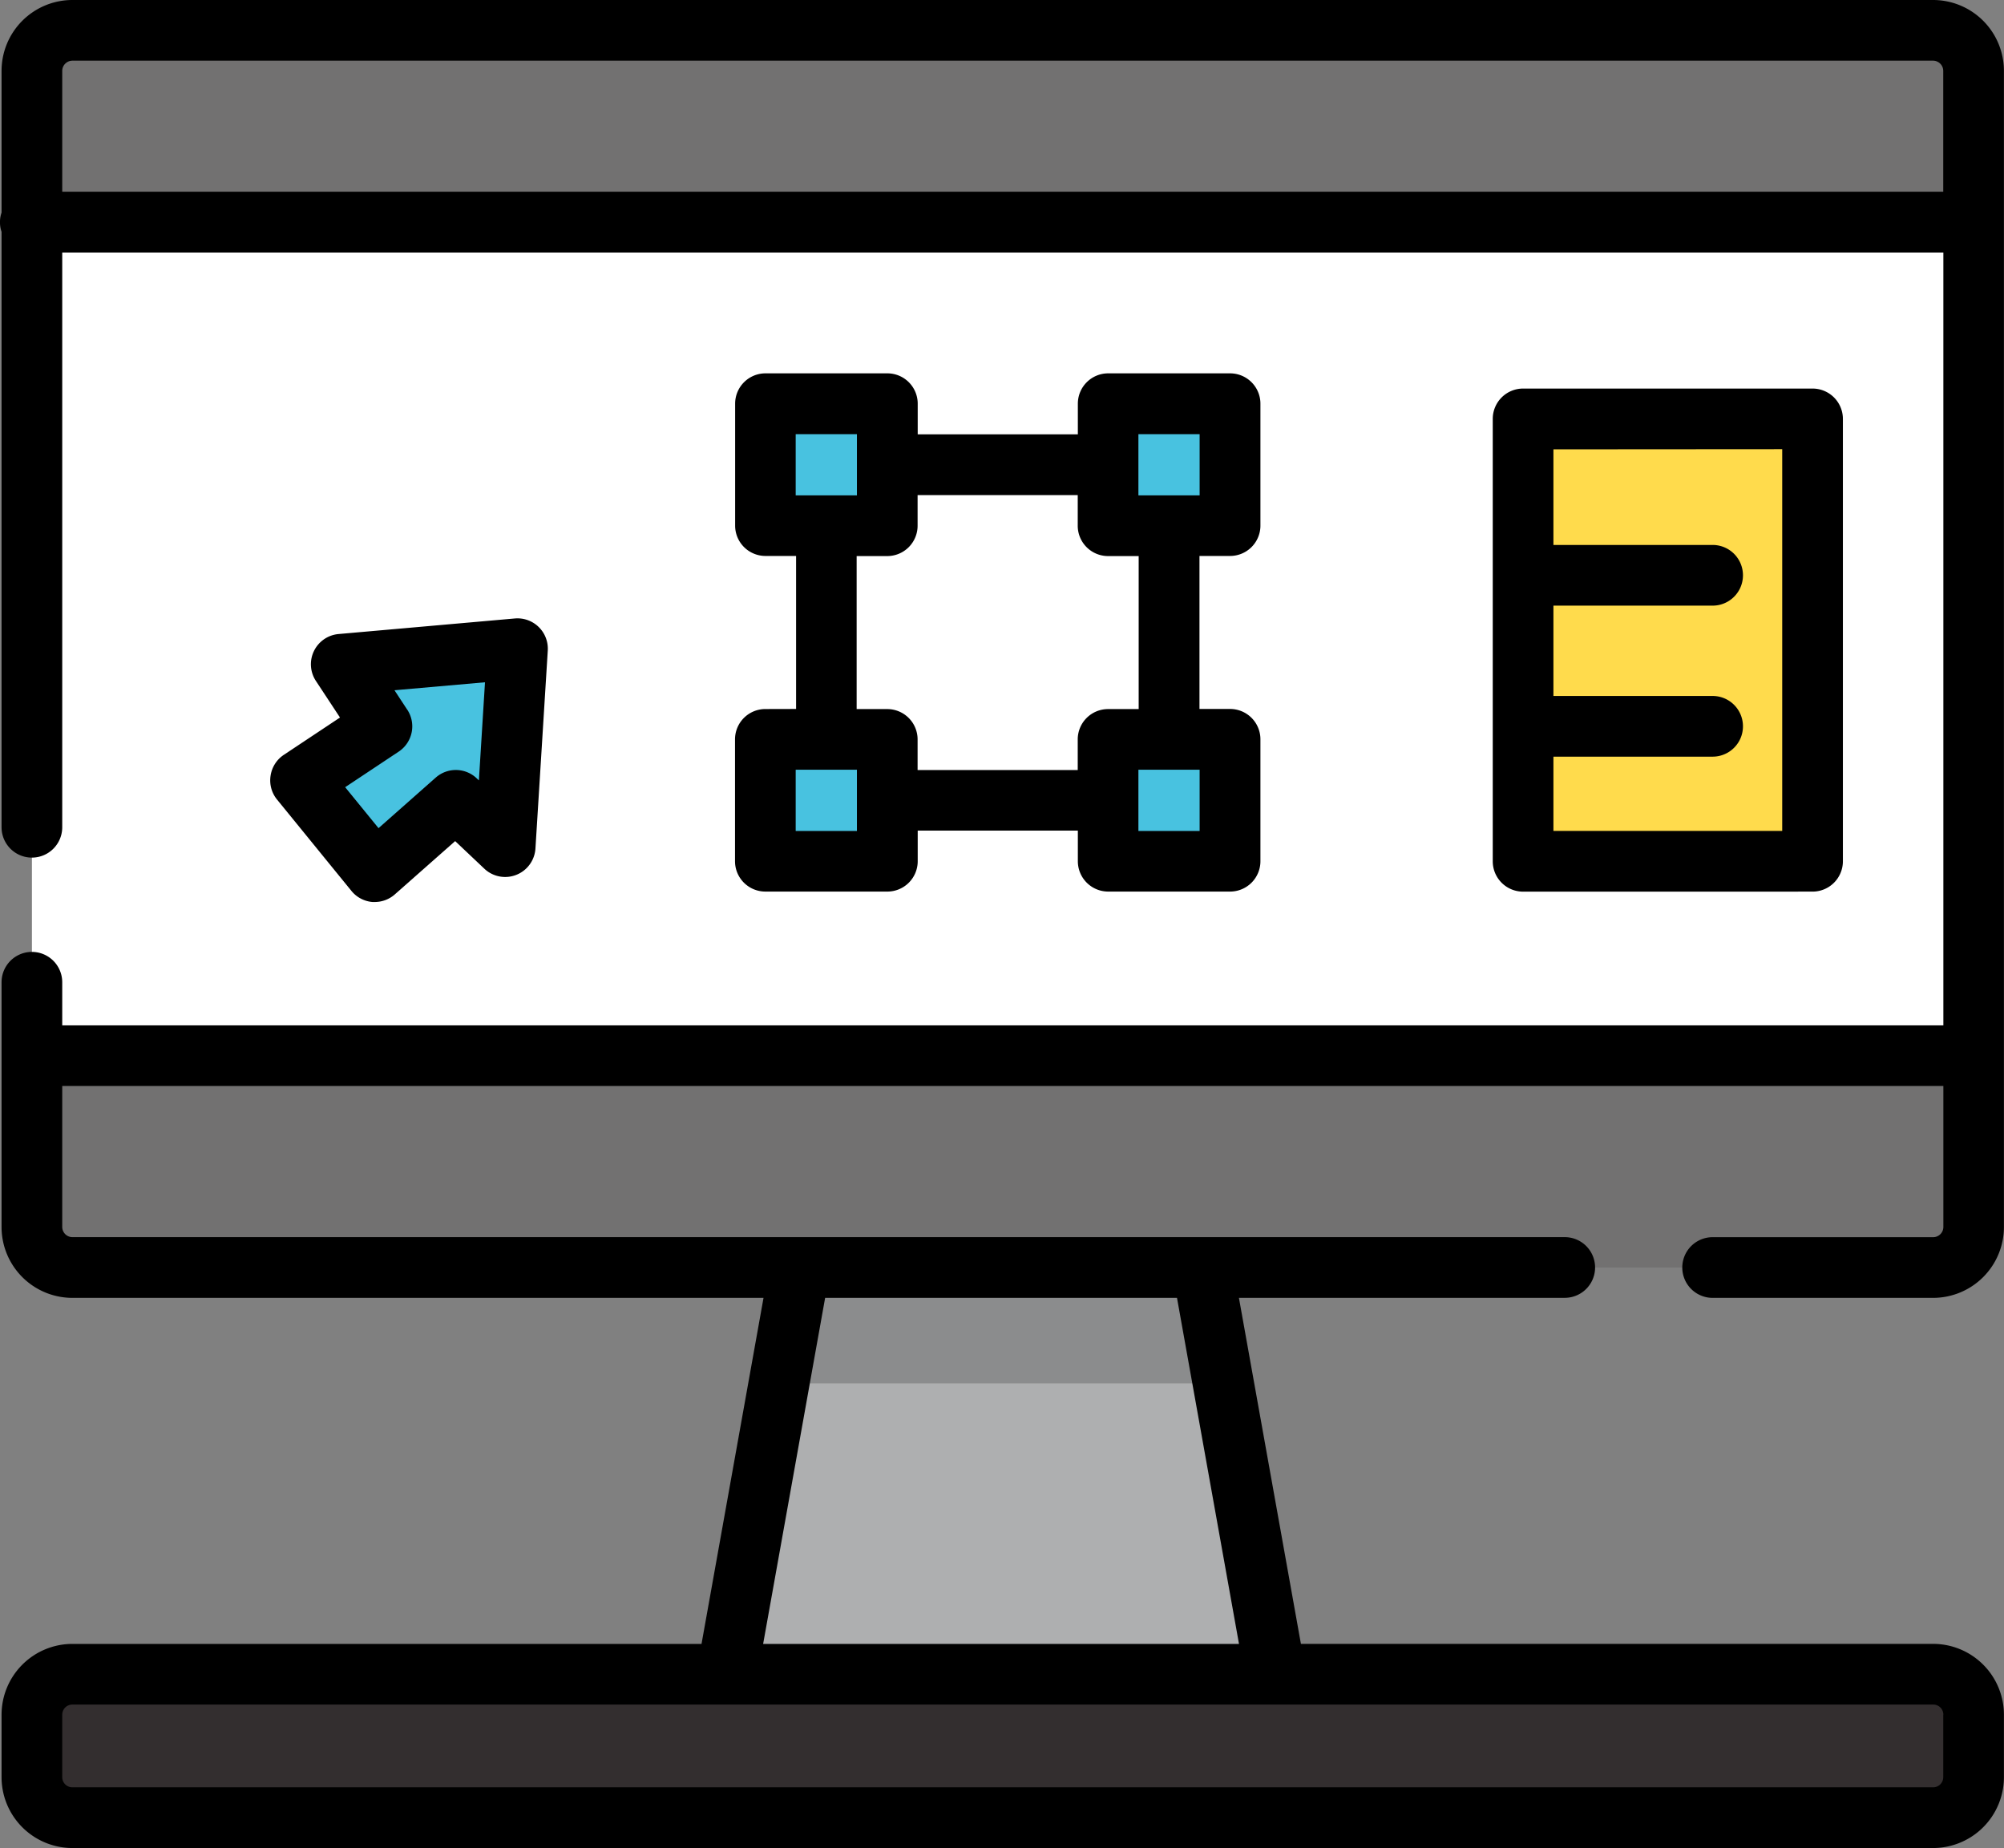 <svg xmlns="http://www.w3.org/2000/svg" width="51.522" height="47.503" viewBox="0 0 51.522 47.503">
  <rect x="0" y="0" width="51.522" height="47.503" fill="#808080" stroke="none"/>
  <g id="graphic-design_525578_1_" data-name="graphic-design_525578 (1)" transform="translate(0 -19.972)">
    <path id="Trazado_900510" data-name="Trazado 900510" d="M199.817,342.281H185.711l2.113-11.789H197.7Z" transform="translate(-167.023 -279.273)" fill="#aeafb0"/>
    <g id="Grupo_1212403" data-name="Grupo 1212403" transform="translate(19.882 51.219)" opacity="0.2">
      <path id="Trazado_900511" data-name="Trazado 900511" d="M208.224,330.492h-9.879l-.773,4.313H209Z" transform="translate(-197.572 -330.492)"/>
    </g>
    <path id="Trazado_900512" data-name="Trazado 900512" d="M57.037,59.524H9.195a1.043,1.043,0,0,1-1.04-1.04V28.762a1.043,1.043,0,0,1,1.04-1.04H57.037a1.043,1.043,0,0,1,1.04,1.04V58.484A1.043,1.043,0,0,1,57.037,59.524Z" transform="translate(-7.334 -6.97)" fill="#fff"/>
    <g id="Grupo_1212404" data-name="Grupo 1212404" transform="translate(0.8 20.752)">
      <path id="Trazado_900513" data-name="Trazado 900513" d="M7.952,289.64v4.406a1.043,1.043,0,0,0,1.04,1.04H56.834a1.043,1.043,0,0,0,1.04-1.04V289.64Z" transform="translate(-7.952 -263.283)" fill="#727171"/>
      <path id="Trazado_900514" data-name="Trazado 900514" d="M57.875,28.762a1.043,1.043,0,0,0-1.04-1.04H8.993a1.043,1.043,0,0,0-1.04,1.04v3.892H57.875Z" transform="translate(-7.953 -27.722)" fill="#727171"/>
    </g>
    <rect id="Rectángulo_408894" data-name="Rectángulo 408894" width="7.442" height="11.371" transform="translate(39.157 30.739)" fill="#ffdb4c"/>
    <path id="Trazado_900515" data-name="Trazado 900515" d="M79.449,189.257l1.183-.786a.52.52,0,0,0,.147-.719l-.283-.429a.52.52,0,0,1,.389-.8l3.062-.27a.52.52,0,0,1,.565.55l-.21,3.378a.52.52,0,0,1-.876.346l-.167-.158a.52.52,0,0,0-.713,0l-1.253,1.178a.52.52,0,0,1-.759-.051l-1.2-1.472A.52.52,0,0,1,79.449,189.257Z" transform="translate(-71.245 -149.542)" fill="#48c2e0"/>
    <path id="Trazado_900516" data-name="Trazado 900516" d="M57.037,451.329H9.195a1.04,1.04,0,0,1-1.04-1.04v-1.607a1.04,1.04,0,0,1,1.04-1.04H57.037a1.04,1.04,0,0,1,1.04,1.04v1.607A1.04,1.04,0,0,1,57.037,451.329Z" transform="translate(-7.334 -384.635)" fill="#332e2f"/>
    <g id="Grupo_1212405" data-name="Grupo 1212405" transform="translate(19.676 30.351)">
      <path id="Trazado_900517" data-name="Trazado 900517" d="M198.147,126.245h-2.094a.52.52,0,0,1-.52-.52v-2.094a.52.52,0,0,1,.52-.52h2.094a.52.52,0,0,1,.52.52v2.094A.52.52,0,0,1,198.147,126.245Z" transform="translate(-195.533 -123.111)" fill="#48c2e0"/>
      <path id="Trazado_900518" data-name="Trazado 900518" d="M198.147,211.969h-2.094a.52.52,0,0,1-.52-.52v-2.094a.52.52,0,0,1,.52-.52h2.094a.52.52,0,0,1,.52.52v2.094A.52.52,0,0,1,198.147,211.969Z" transform="translate(-195.533 -200.209)" fill="#48c2e0"/>
      <path id="Trazado_900519" data-name="Trazado 900519" d="M285.7,126.245h-2.094a.52.52,0,0,1-.52-.52v-2.094a.52.52,0,0,1,.52-.52H285.7a.52.52,0,0,1,.52.52v2.094A.52.52,0,0,1,285.7,126.245Z" transform="translate(-274.278 -123.111)" fill="#48c2e0"/>
      <path id="Trazado_900520" data-name="Trazado 900520" d="M285.7,211.969h-2.094a.52.52,0,0,1-.52-.52v-2.094a.52.52,0,0,1,.52-.52H285.7a.52.52,0,0,1,.52.52v2.094A.52.52,0,0,1,285.7,211.969Z" transform="translate(-274.278 -200.209)" fill="#48c2e0"/>
    </g>
    <path id="Trazado_900521" data-name="Trazado 900521" d="M49.7,19.972H1.86a1.822,1.822,0,0,0-1.82,1.82v3.644a.772.772,0,0,0,0,.495V41.237a.78.78,0,1,0,1.56,0V26.464H49.963V46.329H1.6V45.221a.78.78,0,1,0-1.56,0v6.293a1.822,1.822,0,0,0,1.82,1.82H19.63l-1.594,8.895H1.86a1.822,1.822,0,0,0-1.82,1.82v1.607a1.822,1.822,0,0,0,1.82,1.82H49.7a1.822,1.822,0,0,0,1.82-1.82V64.048a1.822,1.822,0,0,0-1.82-1.82H33.446l-1.594-8.895h8.377a.78.78,0,1,0,0-1.56H1.86a.263.263,0,0,1-.26-.26V47.888H49.963v3.626a.263.263,0,0,1-.26.26H44.031a.78.78,0,1,0,0,1.56H49.7a1.822,1.822,0,0,0,1.82-1.82V21.792A1.822,1.822,0,0,0,49.7,19.972Zm.26,44.076v1.607a.26.26,0,0,1-.26.26H1.86a.26.26,0,0,1-.26-.26V64.048a.26.26,0,0,1,.26-.26H49.7A.26.26,0,0,1,49.963,64.048Zm-19.7-10.714,1.594,8.895H19.62l1.594-8.895ZM1.6,24.9V21.792a.263.263,0,0,1,.26-.26H49.7a.263.263,0,0,1,.26.26V24.9Z" transform="translate(0)"/>
    <path id="Trazado_900522" data-name="Trazado 900522" d="M188.563,123.988a.78.78,0,0,0-.78.78V127.9a.78.78,0,0,0,.78.78H191.7a.78.78,0,0,0,.78-.78v-.787h4.117v.787a.78.78,0,0,0,.78.78h3.134a.78.78,0,0,0,.78-.78v-3.134a.78.78,0,0,0-.78-.78h-.787v-3.933h.787a.78.78,0,0,0,.78-.78v-3.134a.78.78,0,0,0-.78-.78h-3.134a.78.78,0,0,0-.78.78v.787h-4.117v-.787a.78.78,0,0,0-.78-.78h-3.134a.78.78,0,0,0-.78.78v3.134a.78.78,0,0,0,.78.78h.787v3.933Zm2.354,3.134h-1.574v-1.574h1.574Zm8.811,0h-1.574v-1.574h1.574Zm-1.574-10.2h1.574v1.574h-1.574Zm-8.811,0h1.574v1.574h-1.574Zm1.567,3.134h.787a.78.78,0,0,0,.78-.78v-.787h4.117v.787a.78.78,0,0,0,.78.78h.787v3.933h-.787a.78.78,0,0,0-.78.78v.787h-4.117v-.787a.78.78,0,0,0-.78-.78h-.787Z" transform="translate(-168.886 -85.79)"/>
    <path id="Trazado_900523" data-name="Trazado 900523" d="M389.6,132.151a.78.78,0,0,0,.78-.78V120a.78.78,0,0,0-.78-.78h-7.442a.78.78,0,0,0-.78.78v11.372a.78.78,0,0,0,.78.78Zm-.78-11.372v9.812h-5.882v-1.909h4.093a.78.78,0,1,0,0-1.56h-4.093V124.8h4.093a.78.78,0,1,0,0-1.56h-4.093v-2.457Z" transform="translate(-343 -89.26)"/>
    <path id="Trazado_900524" data-name="Trazado 900524" d="M69.042,182.029a.78.78,0,0,0,.166.609l1.913,2.349a.779.779,0,0,0,.541.285l.064,0a.779.779,0,0,0,.516-.2l1.546-1.365.75.709a.78.78,0,0,0,1.314-.518l.317-5.089a.78.78,0,0,0-.847-.825l-4.531.4a.78.78,0,0,0-.583,1.206l.619.94-1.445.96A.782.782,0,0,0,69.042,182.029Zm3.514-1.7-.328-.5,2.327-.205-.157,2.522-.057-.054a.78.78,0,0,0-1.052-.018l-1.471,1.3-.858-1.053,1.376-.914A.78.78,0,0,0,72.556,180.327Z" transform="translate(-62.086 -142.114)"/>
  </g>
</svg>
